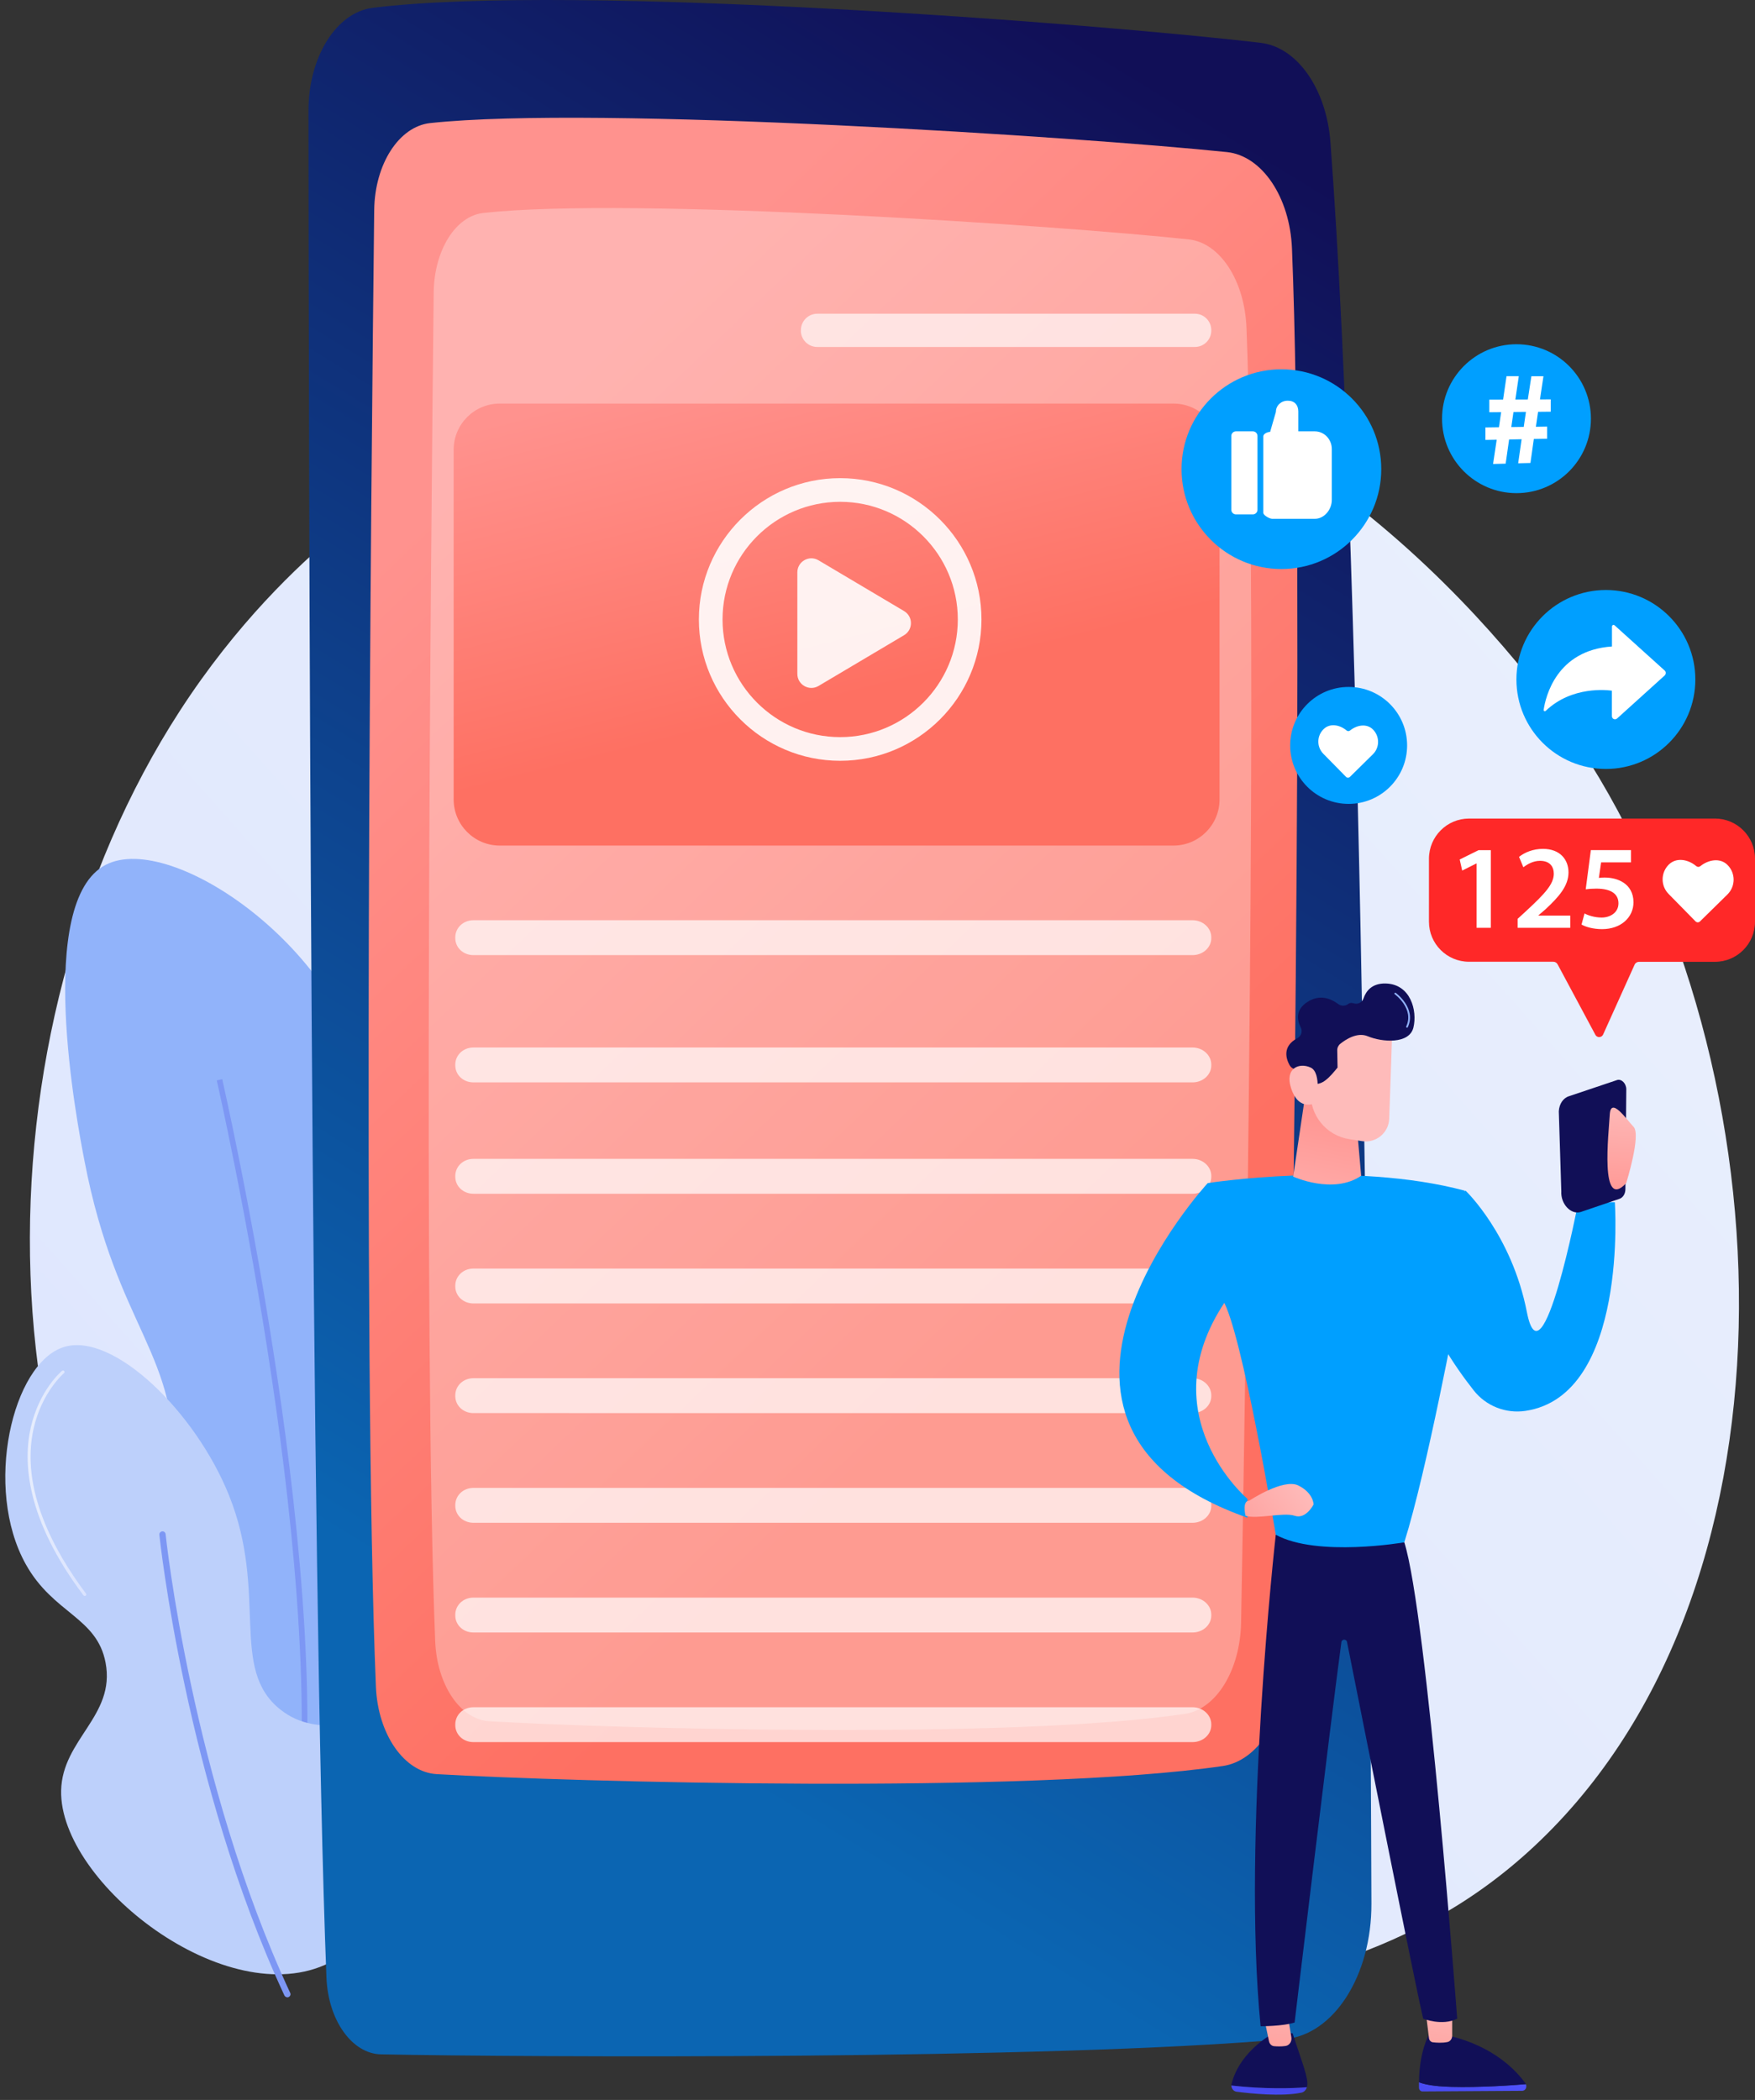 <svg xmlns="http://www.w3.org/2000/svg" width="331" height="396" viewBox="0 0 331 396">
    <rect x="0" y="0" width="331" height="396" fill="#333333" stroke="none"/>
    <defs>
        <linearGradient id="cdw7f8fnja" x1="116.1%" x2="10.339%" y1="109.008%" y2="18.609%">
            <stop offset="0%" stop-color="#DAE3FE"/>
            <stop offset="100%" stop-color="#E9EFFD"/>
        </linearGradient>
        <linearGradient id="5gegqc7cnb" x1=".036%" x2="100.021%" y1="49.991%" y2="49.991%">
            <stop offset="0%" stop-color="#DAE3FE"/>
            <stop offset="100%" stop-color="#E9EFFD"/>
        </linearGradient>
        <linearGradient id="2tlrsvferc" x1="36.636%" x2="63.364%" y1="0%" y2="85.235%">
            <stop offset="0%" stop-color="#110F57"/>
            <stop offset="100%" stop-color="#0B65B2"/>
        </linearGradient>
        <linearGradient id="esd2ubqlzd" x1="70.211%" x2="36.254%" y1="12.238%" y2="77.055%">
            <stop offset="0%" stop-color="#FF928E"/>
            <stop offset="100%" stop-color="#FE7062"/>
        </linearGradient>
        <linearGradient id="4cfw5i941e" x1="73.944%" x2="43.805%" y1="-4.759%" y2="64.166%">
            <stop offset="0%" stop-color="#FF928E"/>
            <stop offset="100%" stop-color="#FE7062"/>
        </linearGradient>
        <linearGradient id="o57zqlfpwf" x1="252.851%" x2="-117.054%" y1="30.341%" y2="65.55%">
            <stop offset="0%" stop-color="#4F52FF"/>
            <stop offset="100%" stop-color="#4042E2"/>
        </linearGradient>
        <linearGradient id="07k9713ppg" x1="39.468%" x2="66.533%" y1="-84.305%" y2="238.947%">
            <stop offset="0%" stop-color="#FEBBBA"/>
            <stop offset="100%" stop-color="#FF928E"/>
        </linearGradient>
        <linearGradient id="6k19x8b1dh" x1="-12.515%" x2="238.983%" y1="45.68%" y2="62.604%">
            <stop offset="0%" stop-color="#4F52FF"/>
            <stop offset="100%" stop-color="#4042E2"/>
        </linearGradient>
        <linearGradient id="l52wu6vvmi" x1="45.001%" x2="64.396%" y1="-22.315%" y2="253.769%">
            <stop offset="0%" stop-color="#FEBBBA"/>
            <stop offset="100%" stop-color="#FF928E"/>
        </linearGradient>
        <linearGradient id="xk1jp4wr7j" x1="58.168%" x2="42.408%" y1="157.66%" y2="18.099%">
            <stop offset="0%" stop-color="#FEBBBA"/>
            <stop offset="100%" stop-color="#FF928E"/>
        </linearGradient>
        <linearGradient id="9nzcpa6wak" x1="5.542%" x2="180.891%" y1="35.276%" y2="106.593%">
            <stop offset="0%" stop-color="#FEBBBA"/>
            <stop offset="100%" stop-color="#FF928E"/>
        </linearGradient>
        <linearGradient id="29u7z0gmal" x1="-3902.62%" x2="-3965.777%" y1="-3461.464%" y2="-3517.584%">
            <stop offset="0%" stop-color="#FEBBBA"/>
            <stop offset="100%" stop-color="#FF928E"/>
        </linearGradient>
        <linearGradient id="48n6zdqm5m" x1="-13675.536%" x2="-13893.721%" y1="-11080.331%" y2="-11257.309%">
            <stop offset="0%" stop-color="#FEBBBA"/>
            <stop offset="100%" stop-color="#FF928E"/>
        </linearGradient>
        <linearGradient id="q73z41bo1n" x1="49.077%" x2="51.201%" y1=".779%" y2="100.191%">
            <stop offset="0%" stop-color="#FEBBBA"/>
            <stop offset="100%" stop-color="#FF928E"/>
        </linearGradient>
    </defs>
    <g fill="none" fill-rule="evenodd">
        <g>
            <g>
                <g>
                    <path fill="url(#cdw7f8fnja)" d="M286.576 339.844c-8.395 8.644-15.893 13.733-21.643 17.57-56.061 37.43-120.14 26.638-139.952 22.954-31.963-5.951-58.942-10.143-82.132-31.09-52.672-47.596-50.11-146.874-9.847-208.38 4.77-7.297 44.962-66.866 109.182-75.26 1.57-.202 2.74-.32 3.767-.426 9.93-1.063 71.493-6.612 121.686 35.446 7.19 6.022 18.75 16.873 29.471 33.44 39.212 60.56 39.342 154.348-10.532 205.746z" transform="translate(-149 -3156) translate(150 2845) matrix(-1 0 0 1 330 311)"/>
                    <g>
                        <path fill="#91B3FA" d="M24.378 184.91c12.232 1.7 26.874-12.398 30.994-27.087 4.24-15.113-5.514-20.77-6.67-41.326C47.39 93.14 59.327 88.903 65.478 56.95c1.394-7.214 9.423-48.93-4.026-55.85-12.445-6.4-44.986 16.047-49.355 42.555-3.105 18.904 10.403 25.953 6.719 47.986C15.582 110.97 4.105 111.927.81 130.583c-4.038 22.706 7.51 52.107 23.567 54.327z" transform="translate(-149 -3156) translate(150 2845) matrix(-1 0 0 1 330 311) translate(249.587 161.972)"/>
                        <path fill="#7D97F4" d="M25.582 190.518c-4.758-24.96-.72-64.15 3.507-92.63 4.581-30.841 10.355-56.11 10.414-56.357l1.027.236c-.059.248-5.82 25.492-10.39 56.286-4.215 28.398-8.242 67.457-3.519 92.277l-1.039.188z" transform="translate(-149 -3156) translate(150 2845) matrix(-1 0 0 1 330 311) translate(249.587 161.972)"/>
                        <g>
                            <path fill="#BDD0FB" d="M15.703 116.474c-14.64-7.32-20.037-33.191-11.925-41.775 5.478-5.798 13.566.07 21.182-5.975 9.718-7.71 2.244-21.797 9.67-40.358C40.96 12.567 56.51-2.534 65.79.358c9.717 3.023 15.208 26.591 7.19 40.96-5.206 9.352-13.424 9.943-15.054 18.574-1.9 10.025 8.17 14.417 8.383 24.1.378 17.404-31.242 42.164-50.606 32.482z" transform="translate(-149 -3156) translate(150 2845) matrix(-1 0 0 1 330 311) translate(249.587 161.972) translate(3.574 91.685)"/>
                            <path fill="#7D97F4" d="M23.65 122.992c-.083 0-.178-.012-.26-.06-.295-.141-.425-.483-.284-.779 18.573-39.956 23.45-86.041 23.497-86.502.035-.33.319-.567.65-.531.318.035.566.319.53.65-.047.46-4.935 46.734-23.59 86.88-.118.212-.331.33-.544.342z" transform="translate(-149 -3156) translate(150 2845) matrix(-1 0 0 1 330 311) translate(249.587 161.972) translate(3.574 91.685)"/>
                            <path fill="url(#5gegqc7cnb)" d="M61.858 47.305c-.06 0-.118-.012-.177-.059-.13-.094-.154-.271-.06-.39 5.94-7.899 12.481-19.718 9.86-31.195-1.559-6.837-5.68-10.355-5.715-10.379-.118-.094-.13-.283-.035-.401.094-.118.283-.13.401-.036.177.142 4.31 3.672 5.904 10.698 1.464 6.459.932 17.192-9.954 31.668-.059.059-.142.094-.224.094z" transform="translate(-149 -3156) translate(150 2845) matrix(-1 0 0 1 330 311) translate(249.587 161.972) translate(3.574 91.685)"/>
                            <path fill="#F0F0F0" d="M14.334 113.026c-.095 0-.178-.035-.237-.118C4.534 99.448 1.18 88.974 4.12 81.795c2.61-6.388 9.446-7.687 9.517-7.698.153-.024.295.07.33.224.024.153-.07.295-.224.33-.07.012-6.612 1.264-9.103 7.357-2.858 6.99.484 17.274 9.918 30.57.094.13.059.306-.07.39-.036.046-.095.058-.154.058z" transform="translate(-149 -3156) translate(150 2845) matrix(-1 0 0 1 330 311) translate(249.587 161.972) translate(3.574 91.685)"/>
                        </g>
                    </g>
                    <g>
                        <g>
                            <path fill="url(#2tlrsvferc)" fill-rule="nonzero" d="M200.477 20.91c-.047 62.08-.425 276.209-3.389 352.018-.319 8.037-4.817 14.353-10.284 14.471-27.074.549-126.315 1.083-170.51-2.876-9.21-.83-16.341-11.995-16.294-25.547.225-65.149 1.429-248.393 7.734-332.18C8.49 16.758 14.004 8.9 20.852 8.085 50.394 4.57 150.178-3.243 188.339 1.472c6.895.845 12.15 9.281 12.138 19.438z" transform="translate(-149 -3156) translate(150 2845) matrix(-1 0 0 1 330 311) translate(72.343)"/>
                            <path fill="url(#esd2ubqlzd)" d="M188.08 39.606c.578 50.13 2.23 216.872-.32 278.448-.366 9-5.336 16.147-11.464 16.503-25.256 1.467-111.355 3.855-148.253-1.528-6.648-.963-11.737-9.03-11.914-18.83-.968-51.152-3.613-206.448-1.145-267.327.39-9.712 5.656-17.51 12.268-18.193 27.334-2.832 118.888-8.852 150.272-5.471 5.88.638 10.449 7.725 10.555 16.398z" transform="translate(-149 -3156) translate(150 2845) matrix(-1 0 0 1 330 311) translate(72.343)"/>
                            <path fill="#FFF" d="M154.201 15.9c.508 45.793 1.972 198.118-.283 254.358-.33 8.23-4.723 14.745-10.154 15.081-22.363 1.346-98.603 3.518-131.286-1.391-5.88-.888-10.39-8.244-10.556-17.207C1.06 220.013-1.278 78.15.907 22.536 1.26 13.667 5.913 6.54 11.77 5.911c24.205-2.6 105.286-8.09 133.068-4.986 5.23.566 9.269 7.036 9.363 14.974z" opacity=".3" transform="translate(-149 -3156) translate(150 2845) matrix(-1 0 0 1 330 311) translate(72.343) translate(22.66 39.238)"/>
                        </g>
                        <path fill="url(#4cfw5i941e)" d="M173.096 84.806c0-4.805-3.897-8.702-8.702-8.702H37.347c-4.806 0-8.702 3.897-8.702 8.702v65.946c0 4.805 3.896 8.702 8.702 8.702h127.047c4.805 0 8.702-3.897 8.702-8.702V84.806z" transform="translate(-149 -3156) translate(150 2845) matrix(-1 0 0 1 330 311) translate(72.343)"/>
                        <g fill="#FFF" opacity=".9">
                            <path d="M26.65 53.3C11.948 53.3 0 41.337 0 26.65 0 11.96 11.96 0 26.65 0c14.687 0 26.648 11.961 26.648 26.65 0 14.688-11.949 26.65-26.649 26.65zm0-48.837c-12.233 0-22.187 9.954-22.187 22.187 0 12.232 9.954 22.186 22.186 22.186 12.233 0 22.186-9.954 22.186-22.186 0-12.233-9.953-22.187-22.186-22.187z" transform="translate(-149 -3156) translate(150 2845) matrix(-1 0 0 1 330 311) translate(72.343) translate(73.548 90.167)"/>
                            <path d="M13.301 36.91V17.758c0-2.042 2.232-3.317 3.991-2.267l16.14 9.576c1.725 1.028 1.725 3.519 0 4.546l-16.14 9.576c-1.76 1.04-3.99-.224-3.99-2.279z" transform="translate(-149 -3156) translate(150 2845) matrix(-1 0 0 1 330 311) translate(72.343) translate(73.548 90.167) matrix(-1 0 0 1 48.027 0)"/>
                        </g>
                        <g fill="#FFF" opacity=".7">
                            <path d="M142.585 48.377c0 1.77-1.476 3.2-3.424 3.2H3.531c-1.949 0-3.531-1.43-3.531-3.2v-.154C0 46.453 1.582 45 3.53 45h135.631c1.948 0 3.424 1.452 3.424 3.223v.154zM142.585 27.377c0 1.77-1.476 3.2-3.424 3.2H3.531c-1.949 0-3.531-1.43-3.531-3.2v-.154C0 25.453 1.582 24 3.53 24h135.631c1.948 0 3.424 1.452 3.424 3.223v.154zM142.585 3.377c0 1.771-1.476 3.2-3.424 3.2H3.531C1.581 6.577 0 5.148 0 3.377v-.154C0 1.453 1.582 0 3.53 0h135.631c1.948 0 3.424 1.452 3.424 3.223v.154zM142.585 69.064c0 1.77-1.476 3.2-3.424 3.2H3.531c-1.949 0-3.531-1.43-3.531-3.2v-.154c0-1.77 1.582-3.223 3.53-3.223h135.631c1.948 0 3.424 1.452 3.424 3.223v.154zM142.585 89.739c0 1.77-1.476 3.2-3.424 3.2H3.531c-1.949 0-3.531-1.43-3.531-3.2v-.154c0-1.771 1.582-3.223 3.53-3.223h135.631c1.948 0 3.424 1.452 3.424 3.223v.154zM142.585 110.425c0 1.771-1.476 3.2-3.424 3.2H3.531c-1.949 0-3.531-1.429-3.531-3.2v-.153c0-1.771 1.582-3.224 3.53-3.224h135.631c1.948 0 3.424 1.453 3.424 3.224v.153zM142.585 131.113c0 1.77-1.476 3.2-3.424 3.2H3.531c-1.949 0-3.531-1.43-3.531-3.2v-.154c0-1.771 1.582-3.223 3.53-3.223h135.631c1.948 0 3.424 1.452 3.424 3.223v.154zM142.585 151.787c0 1.772-1.476 3.2-3.424 3.2H3.531c-1.949 0-3.531-1.428-3.531-3.2v-.153c0-1.771 1.582-3.224 3.53-3.224h135.631c1.948 0 3.424 1.453 3.424 3.224v.153z" transform="translate(-149 -3156) translate(150 2845) matrix(-1 0 0 1 330 311) translate(72.343) translate(30.204 173.534)"/>
                        </g>
                        <path fill="#FFF" d="M107.613 62.337c0 1.712-1.382 3.093-3.094 3.093H33.297c-1.712 0-3.093-1.381-3.093-3.093v-.083c0-1.712 1.381-3.094 3.093-3.094h71.21c1.712 0 3.094 1.382 3.094 3.094v.083h.012z" opacity=".66" transform="translate(-149 -3156) translate(150 2845) matrix(-1 0 0 1 330 311) translate(72.343)"/>
                    </g>
                    <g transform="translate(-149 -3156) translate(150 2845) matrix(-1 0 0 1 330 311) translate(70.49 69.64)">
                        <circle cx="18.833" cy="18.833" r="18.833" fill="#009FFF"/>
                        <g fill="#FFF">
                            <path d="M4.935 6.648c0-.484-.39-.874-.873-.874H.874c-.484 0-.874.39-.874.874v13.909c0 .484.39.874.874.874h3.188c.484 0 .873-.39.873-.874V6.647zM15.74 5.774h-3.106V2.019C12.634.803 11.914 0 10.697 0h-.082C9.399 0 8.407.897 8.407 2.114L7.32 5.88c-.484 0-1.287.343-1.287.839v14.417c0 .484 1.205 1.133 1.689 1.133h8.005c1.819 0 3.224-1.736 3.224-3.566V9.127c.011-1.818-1.394-3.353-3.212-3.353z" transform="matrix(-1 0 0 1 28.279 5.927)"/>
                        </g>
                    </g>
                    <g transform="translate(-149 -3156) translate(150 2845) matrix(-1 0 0 1 330 311) translate(11.252 111.261)">
                        <circle cx="16.873" cy="16.873" r="16.873" fill="#009FFF"/>
                        <path fill="#FFF" d="M28.396 15.173L18.974 6.67c-.106-.094-.212-.118-.342-.059-.13.06-.165.19-.165.33v3.708C8.017 11.36 5.95 20.108 5.585 22.588c-.012.094.012.189.094.236.083.047.225.024.295-.035 4.948-4.735 11.654-3.92 12.48-3.802v4.758c0 .248.095.472.331.579.225.106.473.059.662-.107l8.961-8.1c.13-.118.201-.295.201-.472.012-.177-.07-.354-.213-.472z" transform="matrix(-1 0 0 1 34.192 0)"/>
                    </g>
                    <g transform="translate(-149 -3156) translate(150 2845) matrix(-1 0 0 1 330 311) translate(65.614 129.54)">
                        <circle cx="11.028" cy="11.028" r="11.028" fill="#009FFF"/>
                        <path fill="#FFF" d="M15.75 7.958c-1.192-1.18-3.07-.826-4.344.26-.19.154-.449.154-.638 0-1.299-1.05-3.164-1.381-4.345-.177-1.275 1.299-1.263 3.389.035 4.664l4.345 4.274c.201.19.52.19.709-.012l4.274-4.345c1.287-1.299 1.275-3.389-.035-4.664z"/>
                    </g>
                    <g>
                        <path fill="#FF2828" d="M53.936 0H7.556C3.39 0 0 3.377 0 7.557v11.902c0 4.168 3.377 7.557 7.557 7.557h14.322c.354 0 .685.212.826.531l5.94 13.177c.13.284.401.473.72.484.307.012.602-.153.744-.436l7.12-13.284c.153-.295.472-.484.802-.484h15.905c4.168 0 7.557-3.377 7.557-7.557V7.557C61.48 3.389 58.103 0 53.936 0z" transform="translate(-149 -3156) translate(150 2845) matrix(-1 0 0 1 330 311) translate(0 154.36)"/>
                        <path fill="#FFF" d="M16.247 8.667c-1.429-1.394-3.648-.98-5.172.307-.224.189-.53.189-.755.011-1.547-1.251-3.767-1.64-5.16-.212-1.523 1.547-1.5 4.026.047 5.55L10.38 19.4c.236.236.614.224.838-.012l5.077-5.172c1.523-1.547 1.5-4.026-.047-5.55z" transform="translate(-149 -3156) translate(150 2845) matrix(-1 0 0 1 330 311) translate(0 154.36)"/>
                        <g fill="#FFF">
                            <path d="M3.2 2.751L3.153 2.751.472 4.097 0 2.007 3.554.248 5.868.248 5.868 14.889 3.188 14.889 3.188 2.751zM10.922 14.89V13.2l1.735-1.593c3.448-3.2 5.066-4.96 5.09-6.896 0-1.31-.697-2.456-2.61-2.456-1.287 0-2.385.65-3.13 1.216l-.814-1.96C12.256.661 13.85 0 15.703 0c3.248 0 4.818 2.055 4.818 4.44 0 2.562-1.842 4.64-4.392 7.002l-1.287 1.098v.047h6.01v2.302h-9.93zM32.293 2.55h-5.62l-.426 2.929c.343-.048.626-.071 1.063-.071 1.287 0 2.562.295 3.554.944 1.098.697 1.913 1.937 1.913 3.72 0 2.798-2.314 5.065-5.927 5.065-1.689 0-3.106-.425-3.873-.862l.567-2.09c.625.343 1.889.768 3.223.768 1.618 0 3.176-.921 3.176-2.68 0-1.665-1.24-2.775-4.168-2.775-.815 0-1.417.047-2.007.13l.968-7.392h7.569V2.55h-.012z" transform="translate(-149 -3156) translate(150 2845) matrix(-1 0 0 1 330 311) translate(0 154.36) matrix(-1 0 0 1 55.695 5.715)"/>
                        </g>
                        <g>
                            <path fill="#009FFF" d="M32.099 39.072s-8.69 8.242-11.56 22.895c-2.869 14.653-9.693-20.71-9.693-20.71H3.95S1.353 77.695 20.811 80.599c3.708.555 7.439-.92 9.753-3.86 3.554-4.511 9.103-12.54 10.438-20.203-1.146-12.08-8.903-17.464-8.903-17.464z" transform="translate(-149 -3156) translate(150 2845) matrix(-1 0 0 1 330 311) translate(0 154.36) translate(22.486 31.1)"/>
                            <path fill="#110F57" d="M76.27 207.826c0-.106 0-.212-.035-.33-1.63-6.47-8.3-9.777-8.3-9.777l-3.212.248c-1.842 5.703-3.035 8.478-2.74 10.036.012.048.024.083.036.13 2.657.236 8.1.39 14.251-.307z" transform="translate(-149 -3156) translate(150 2845) matrix(-1 0 0 1 330 311) translate(0 154.36) translate(22.486 31.1)"/>
                            <path fill="url(#o57zqlfpwf)" d="M62.031 208.133c.142.52.531.921 1.015 1.028 3.767.79 9.741.153 12.256-.178.555-.07.957-.59.969-1.169-6.152.709-11.595.555-14.24.32z" transform="translate(-149 -3156) translate(150 2845) matrix(-1 0 0 1 330 311) translate(0 154.36) translate(22.486 31.1)"/>
                            <path fill="url(#07k9713ppg)" d="M70.58 192.724l-1.406 6.766c-.106.496-.484.862-.944.91-.567.047-1.37.082-2.173-.036-.72-.106-1.228-.838-1.098-1.63l.98-5.998h4.64v-.012z" transform="translate(-149 -3156) translate(150 2845) matrix(-1 0 0 1 330 311) translate(0 154.36) translate(22.486 31.1)"/>
                            <path fill="url(#6k19x8b1dh)" d="M34.78 208.074c3.424-.094 5.195-.496 6.116-.874 0 .343 0 .685-.012 1.051-.012.378-.295.685-.65.685l-18.808-.118c-.602 0-.957-.697-.697-1.252 2.468.201 8.75.662 14.05.508z" transform="translate(-149 -3156) translate(150 2845) matrix(-1 0 0 1 330 311) translate(0 154.36) translate(22.486 31.1)"/>
                            <path fill="#110F57" d="M20.729 207.566l.07-.141c1.665-2.326 5.892-6.943 14.252-8.95l4.015-.13s1.782 3.105 1.818 8.855c-.921.378-2.692.78-6.116.874-5.29.154-11.572-.307-14.04-.508z" transform="translate(-149 -3156) translate(150 2845) matrix(-1 0 0 1 330 311) translate(0 154.36) translate(22.486 31.1)"/>
                            <path fill="url(#l52wu6vvmi)" d="M39.81 192.276c-.048.295-.59 4.84-.803 6.6-.047.413-.354.744-.732.791-.685.083-1.783.154-2.751-.047-.52-.106-.898-.602-.898-1.193v-7.131l5.184.98z" transform="translate(-149 -3156) translate(150 2845) matrix(-1 0 0 1 330 311) translate(0 154.36) translate(22.486 31.1)"/>
                            <path fill="#110F57" d="M67.9 103.955s6.41 57.042 2.857 92.69c0 0-4.275 0-6.412-.709 0 0-6.67-55.767-8.82-71.73-.082-.603-.944-.627-1.062-.036-2.68 13.425-13.13 66.075-14.37 71.046 0 0-3.566 1.429-6.411 0 0 0 5.703-76.289 9.977-89.844l24.24-1.417z" transform="translate(-149 -3156) translate(150 2845) matrix(-1 0 0 1 330 311) translate(0 154.36) translate(22.486 31.1)"/>
                            <path fill="#009FFF" d="M80.734 37.644s-27.098-4.275-48.481 1.428l1.428 22.104s5.703 30.664 9.978 44.208c0 0 16.4 2.857 24.24-1.43 0 .001 6.411-38.504 9.977-44.207 0 0 3.566-14.972 2.858-22.103z" transform="translate(-149 -3156) translate(150 2845) matrix(-1 0 0 1 330 311) translate(0 154.36) translate(22.486 31.1)"/>
                            <path fill="url(#xk1jp4wr7j)" d="M61.913 18.161l2.704 18.255s-7.545 3.46-12.823-.154l1.133-12.882 8.986-5.219z" transform="translate(-149 -3156) translate(150 2845) matrix(-1 0 0 1 330 311) translate(0 154.36) translate(22.486 31.1)"/>
                            <path fill="#009FFF" d="M80.733 37.644s42.07 45.636-7.485 63.1v-3.567s18.537-15.68 4.274-37.075c0 0 1.783-20.321 3.211-22.458z" transform="translate(-149 -3156) translate(150 2845) matrix(-1 0 0 1 330 311) translate(0 154.36) translate(22.486 31.1)"/>
                            <path fill="url(#9nzcpa6wak)" d="M72.893 97.532s-6.41-4.275-9.268-2.858c-2.858 1.43-2.858 3.566-2.858 3.566s1.429 2.858 3.566 2.137c2.137-.708 7.132.709 9.269 0 0 .012.708-2.845-.709-2.845z" transform="translate(-149 -3156) translate(150 2845) matrix(-1 0 0 1 330 311) translate(0 154.36) translate(22.486 31.1)"/>
                            <g>
                                <path fill="url(#29u7z0gmal)" d="M4.232 8.585c-.059.19.307 10.533.543 16.932.095 2.645 2.48 4.617 5.09 4.216l2.396-.366c4.404-.674 7.569-4.582 7.309-9.033l-.673-11.548c0 .012-13.295-4.735-14.665-.2z" transform="translate(-149 -3156) translate(150 2845) matrix(-1 0 0 1 330 311) translate(0 154.36) translate(22.486 31.1) translate(41.73)"/>
                                <path fill="#110F57" d="M21.459 8.29c.661-1.322 1.074-3.318-1.275-4.817-2.374-1.524-4.487-.567-5.75.377-.567.425-1.358.46-1.913.024-.248-.189-.579-.283-.992-.142-.803.272-1.641-.118-1.913-.92-.46-1.37-1.57-2.858-4.144-2.81C.737.095-.562 5.125.206 8.301c.767 3.176 5.892 2.786 8.607 1.653 1.996-.838 4.18.614 5.196 1.429.366.295.578.755.566 1.228l-.059 3.247c.709.85 1.405 1.735 2.279 2.397.626.484 1.252.696 1.866.708.507-1.76 2.822-2.527 3.92-2.798.413-.107.767-.378.98-.756.625-1.134 1.476-3.53-1.464-5.09-.744-.377-1.004-1.298-.638-2.03z" transform="translate(-149 -3156) translate(150 2845) matrix(-1 0 0 1 330 311) translate(0 154.36) translate(22.486 31.1) translate(41.73)"/>
                                <path fill="url(#48n6zdqm5m)" d="M18.53 22.46s-1.086-5.598 1.051-6.601c2.15-1.004 4.936.106 3.708 3.86-1.512 4.665-4.759 2.74-4.759 2.74z" transform="translate(-149 -3156) translate(150 2845) matrix(-1 0 0 1 330 311) translate(0 154.36) translate(22.486 31.1) translate(41.73)"/>
                                <path fill="#91B3FA" d="M1.41 8.337c-.059 0-.118-.035-.141-.094C-.408 4.665 3.5 1.796 3.536 1.773c.07-.048.177-.036.224.035.047.07.035.177-.035.224-.036.024-3.72 2.728-2.161 6.07.035.082 0 .176-.083.212-.023.011-.047.023-.07.023z" transform="translate(-149 -3156) translate(150 2845) matrix(-1 0 0 1 330 311) translate(0 154.36) translate(22.486 31.1) translate(41.73)"/>
                            </g>
                            <path fill="#110F57" d="M1.736.045l9.056 3.046c1.098.33 1.854 1.44 1.936 2.846l-.472 15.102c.142 2.361-1.807 4.451-3.648 3.896l-7.262-2.468c-.708-.212-1.18-.956-1.18-1.865L0 1.792C0 .694.897-.215 1.736.045z" transform="translate(-149 -3156) translate(150 2845) matrix(-1 0 0 1 330 311) translate(0 154.36) translate(22.486 31.1) translate(1.79 18.164)"/>
                            <path fill="url(#q73z41bo1n)" d="M1.802 37.644S-1.032 28.564.408 27.04c1.44-1.535 4.31-5.75 4.499-2.302.189 3.448 1.924 18.337-3.105 12.906z" transform="translate(-149 -3156) translate(150 2845) matrix(-1 0 0 1 330 311) translate(0 154.36) translate(22.486 31.1)"/>
                        </g>
                    </g>
                    <g transform="translate(-149 -3156) translate(150 2845) matrix(-1 0 0 1 330 311) translate(30.947 64.917)">
                        <circle cx="14.039" cy="14.039" r="14.039" fill="#009FFF"/>
                        <path fill="#FFF" d="M8.501 16.495l-.65-4.558-2.36-.047.649 4.534-2.314-.059-.638-4.522-2.503-.047v-2.29l2.113.035-.413-2.822L0 6.695V4.369l2.03.012L1.37.01h2.278l.673 4.381 2.35.012L6.021 0h2.315l.65 4.416 2.597.012V6.8l-2.232-.023.414 2.857 2.55.035v2.35l-2.125-.035.685 4.57-2.374-.06zM7.438 9.6l-.413-2.845-2.35-.024.414 2.834 2.35.035z" transform="translate(7.58 6.022)"/>
                    </g>
                </g>
            </g>
        </g>
    </g>
</svg>
